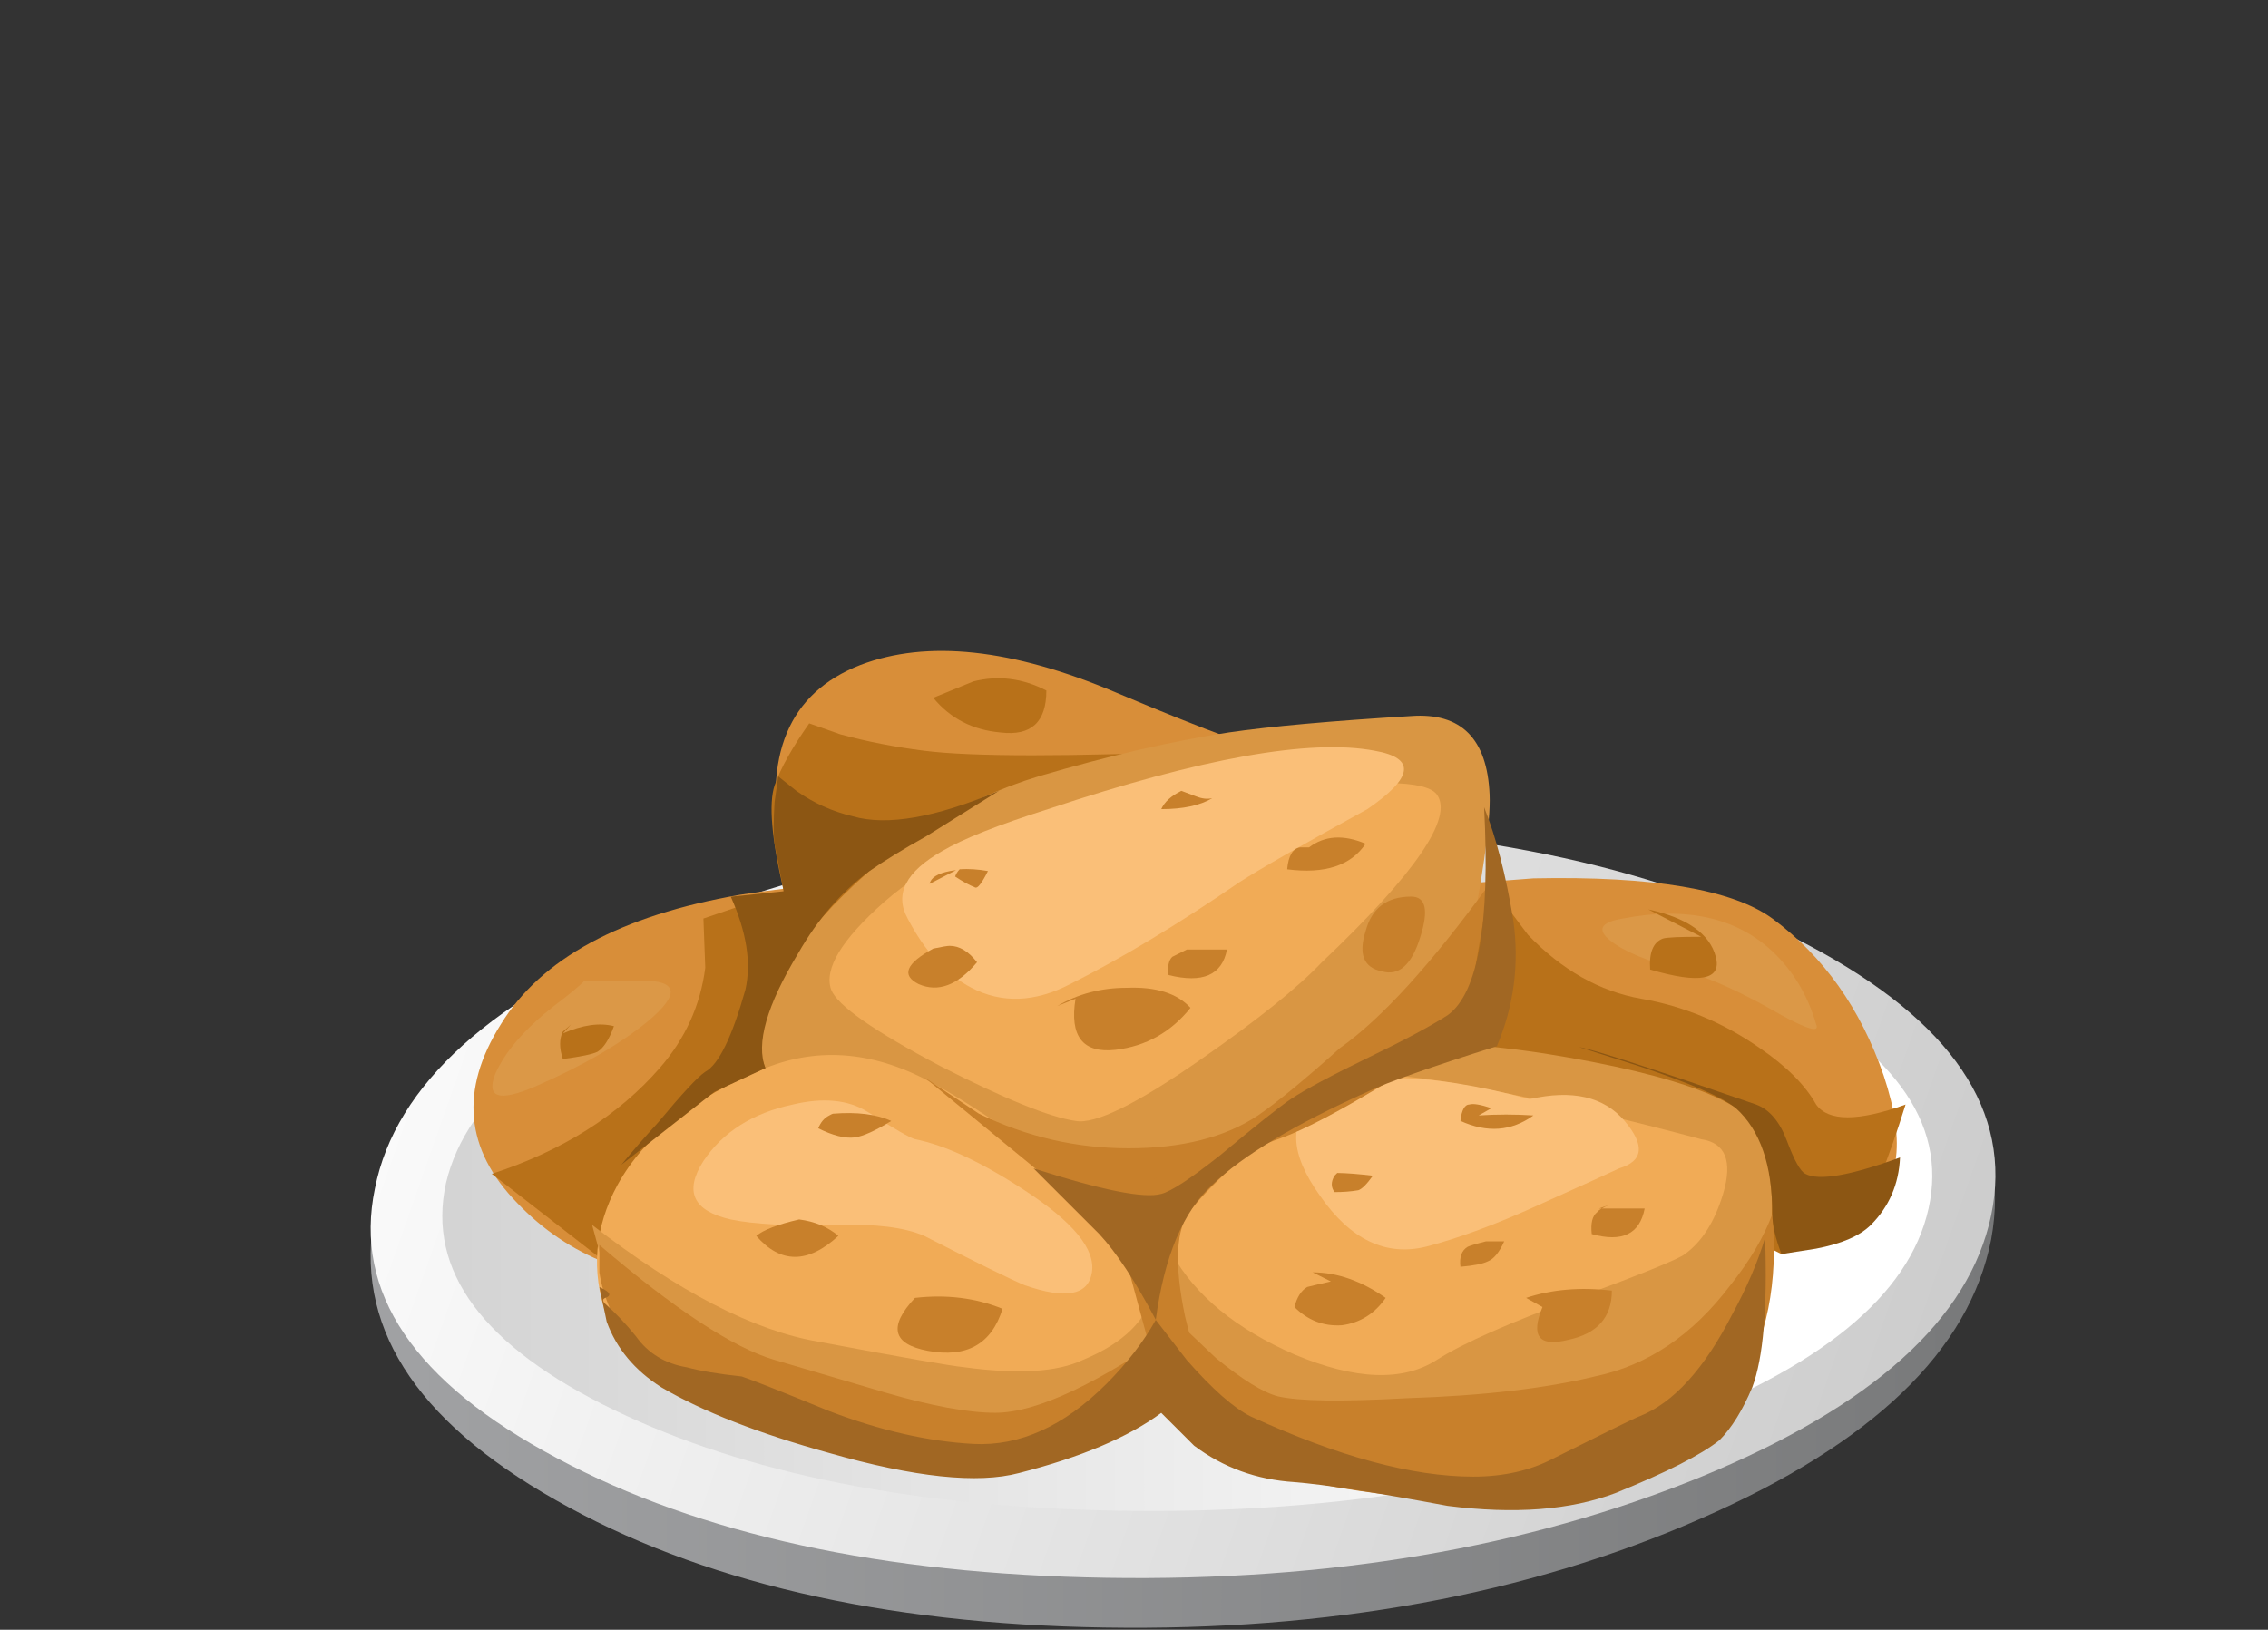 <?xml version="1.0" encoding="iso-8859-1"?>
<!-- Generator: Adobe Illustrator 15.1.0, SVG Export Plug-In . SVG Version: 6.00 Build 0)  -->
<!DOCTYPE svg PUBLIC "-//W3C//DTD SVG 1.1//EN" "http://www.w3.org/Graphics/SVG/1.1/DTD/svg11.dtd">
<svg version="1.1" id="flash0.ai" xmlns="http://www.w3.org/2000/svg" xmlns:xlink="http://www.w3.org/1999/xlink" x="0px" y="0px"
	 width="45.5px" height="32.7px" viewBox="0 0 45.5 32.7" style="enable-background:new 0 0 45.5 32.7;" xml:space="preserve">
<rect x="0" y="0" width="45.5" height="32.7" fill="#333333" stroke="none"/>
<g>
	
		<linearGradient id="SVGID_1_" gradientUnits="userSpaceOnUse" x1="-0.009" y1="17.363" x2="44.916" y2="17.363" gradientTransform="matrix(0.725 -2.998517e-004 -3.937848e-004 0.539 7.45 15.25)">
		<stop  offset="0.024" style="stop-color:#A0A1A3"/>
		<stop  offset="1" style="stop-color:#78797A"/>
	</linearGradient>
	<path style="fill-rule:evenodd;clip-rule:evenodd;fill:url(#SVGID_1_);" d="M36.288,19.103c2.85,1.616,4.069,3.538,3.658,5.766
		c-0.435,2.228-2.379,4.096-5.832,5.604c-3.478,1.527-7.463,2.255-11.955,2.183c-4.469-0.071-8.14-0.925-11.014-2.56
		c-2.85-1.616-4.058-3.538-3.623-5.766c0.41-2.227,2.354-4.095,5.833-5.604c3.478-1.526,7.451-2.254,11.919-2.183
		C29.742,16.633,33.413,17.486,36.288,19.103z"/>
	
		<linearGradient id="SVGID_2_" gradientUnits="userSpaceOnUse" x1="-48.19" y1="-10.218" x2="0.981" y2="-10.218" gradientTransform="matrix(-0.701 -0.137 0.183 -0.521 7.45 15.25)">
		<stop  offset="0" style="stop-color:#CCCCCC"/>
		<stop  offset="1" style="stop-color:#FFFFFF"/>
	</linearGradient>
	<path style="fill-rule:evenodd;clip-rule:evenodd;fill:url(#SVGID_2_);" d="M36.288,18.968c2.874,1.527,4.094,3.332,3.658,5.416
		c-0.435,2.083-2.379,3.834-5.832,5.253c-3.478,1.419-7.451,2.093-11.919,2.021c-4.493-0.071-8.164-0.871-11.014-2.397
		c-2.874-1.526-4.094-3.332-3.659-5.415c0.41-2.084,2.354-3.835,5.833-5.254c3.478-1.437,7.451-2.12,11.919-2.048
		C29.742,16.633,33.413,17.441,36.288,18.968z"/>
	
		<linearGradient id="SVGID_3_" gradientUnits="userSpaceOnUse" x1="-3.623" y1="16.211" x2="37.633" y2="16.211" gradientTransform="matrix(0.725 3.267638e-004 4.594573e-004 0.539 7.1 15.25)">
		<stop  offset="0" style="stop-color:#CCCCCC"/>
		<stop  offset="1" style="stop-color:#FFFFFF"/>
	</linearGradient>
	<path style="fill-rule:evenodd;clip-rule:evenodd;fill:url(#SVGID_3_);" d="M35.322,19.695c2.632,1.293,3.756,2.812,3.368,4.554
		c-0.386,1.742-2.173,3.206-5.361,4.391c-3.188,1.186-6.823,1.742-10.904,1.671c-4.106-0.072-7.475-0.746-10.108-2.021
		c-2.632-1.275-3.756-2.793-3.369-4.554c0.411-1.742,2.198-3.206,5.362-4.392c3.188-1.186,6.835-1.742,10.94-1.67
		C29.356,17.746,32.713,18.42,35.322,19.695z"/>
	<g>
		<g>
			<path style="fill-rule:evenodd;clip-rule:evenodd;fill:#D88E39;" d="M27.396,17.881l3.367-0.257
				c2.391-0.049,3.989,0.22,4.794,0.806c1.025,0.756,1.769,1.806,2.232,3.147c0.464,1.391,0.317,2.293-0.439,2.708
				c-1.073,0.585-3.915,0.817-8.526,0.695l-4.245-2.818L27.396,17.881z"/>
			<path style="fill-rule:evenodd;clip-rule:evenodd;fill:#B87119;" d="M35.301,21.027c0.537,0.366,0.915,0.744,1.134,1.135
				c0.245,0.342,0.843,0.342,1.794,0c-0.366,1.171-0.659,1.879-0.879,2.123c-0.146,0.146-0.463,0.329-0.951,0.549l-0.659,0.329
				l-6.733-3.366l0.878-4.063l0.77,1.024c0.683,0.708,1.438,1.135,2.269,1.281C33.776,20.187,34.568,20.516,35.301,21.027z"/>
			<path style="fill-rule:evenodd;clip-rule:evenodd;fill:#D88E39;" d="M18.21,17.734l-2.306,4.428l-3.733,3.184
				c-0.683-0.268-1.281-0.67-1.793-1.207c-1.049-1.074-1.159-2.27-0.33-3.587c0.805-1.317,2.403-2.184,4.794-2.598
				C16.063,17.759,17.186,17.686,18.21,17.734z"/>
			<path style="fill-rule:evenodd;clip-rule:evenodd;fill:#D88E39;" d="M25.603,15.063c-2.153,0.467-3.739,1.004-4.758,1.61
				c-1.024,0.586-2.415,1.647-4.172,3.184c-0.463-0.854-0.793-1.769-0.988-2.744c-0.391-1.952,0.134-3.208,1.574-3.77
				c1.341-0.512,3.049-0.329,5.123,0.549C24.277,14.691,25.351,15.081,25.603,15.063z"/>
			<path style="fill-rule:evenodd;clip-rule:evenodd;fill:#B87119;" d="M16.234,14.514l0.622,0.219
				c0.537,0.147,1.098,0.256,1.684,0.33c0.951,0.122,2.903,0.122,5.855,0l-6.733,6.039l-5.49,4.244l-2.305-1.793
				c1.415-0.463,2.537-1.171,3.367-2.122c0.512-0.586,0.817-1.257,0.915-2.013l-0.037-0.988l1.611-0.549
				c-0.244-1.049-0.305-1.757-0.183-2.123C15.66,15.417,15.892,15.001,16.234,14.514z"/>
			<path style="fill-rule:evenodd;clip-rule:evenodd;fill:#D99643;" d="M28.311,14.367c1-0.073,1.525,0.451,1.573,1.574
				c0.025,0.561-0.146,1.745-0.512,3.549c-0.293,1.343-0.964,2.465-2.013,3.367c-1.172,1.024-2.988,1.915-5.453,2.672
				c-2.196,0.684-3.842,0.428-4.94-0.769c-0.391-0.439-0.927-1.549-1.61-3.33c-0.342-0.854,0.11-1.94,1.354-3.257
				c1.22-1.269,2.598-2.135,4.135-2.599c1.415-0.415,2.684-0.708,3.807-0.878C25.48,14.575,26.7,14.465,28.311,14.367z"/>
			<path style="fill-rule:evenodd;clip-rule:evenodd;fill:#D99643;" d="M35.374,22.857c0.341,1.439,0.183,2.611-0.476,3.514
				c-0.586,0.805-1.55,1.354-2.892,1.646c-3.392,0.708-5.989,0.646-7.795-0.183c-1.22-0.562-1.817-1.452-1.793-2.672
				c0-1.317,0.72-2.439,2.159-3.366c1.366-0.879,3.501-1.099,6.404-0.659C33.739,21.577,35.203,22.15,35.374,22.857z"/>
			<path style="fill-rule:evenodd;clip-rule:evenodd;fill:#F1AB56;" d="M26.334,21.797c0.439-0.366,1.745-0.317,3.916,0.146
				c1.123,0.22,2.416,0.525,3.88,0.915c0.487,0.073,0.634,0.439,0.438,1.098c-0.171,0.562-0.427,0.964-0.768,1.208
				c-0.123,0.098-0.843,0.391-2.16,0.879c-1.341,0.488-2.28,0.902-2.817,1.244c-0.684,0.438-1.635,0.402-2.854-0.11
				c-1.172-0.513-1.988-1.183-2.452-2.013c-0.366-0.658-0.146-1.305,0.658-1.939C24.639,22.882,25.358,22.406,26.334,21.797z"/>
			<path style="fill-rule:evenodd;clip-rule:evenodd;fill:#F1AB56;" d="M26.518,19.308c-0.488,0.513-1.293,1.159-2.415,1.94
				c-1.294,0.902-2.135,1.316-2.525,1.243c-0.513-0.073-1.415-0.438-2.708-1.098c-1.342-0.707-2.074-1.22-2.196-1.537
				c-0.146-0.414,0.208-1,1.062-1.757c0.927-0.805,1.964-1.28,3.11-1.427c0.83-0.122,2.403-0.378,4.722-0.769
				c1.951-0.269,3.037-0.256,3.257,0.037C29.164,16.405,28.396,17.526,26.518,19.308z"/>
			<path style="fill-rule:evenodd;clip-rule:evenodd;fill:#F1AB56;" d="M15.355,21.431c1.098-0.439,2.232-0.329,3.403,0.329
				c0.634,0.342,1.452,0.891,2.452,1.646c0.927,0.464,1.598,1.122,2.013,1.977c0.513,1.073,0.257,2-0.769,2.781
				c-1.098,0.854-3.038,0.988-5.819,0.403c-2.708-0.562-4.196-1.281-4.465-2.16c-0.317-0.902-0.244-1.78,0.22-2.635
				C12.928,22.797,13.916,22.016,15.355,21.431z"/>
			<path style="fill-rule:evenodd;clip-rule:evenodd;fill:#FABF78;" d="M27.579,15.063c0.829,0.146,0.78,0.537-0.146,1.171
				c-1.293,0.708-2.147,1.196-2.562,1.463c-1.245,0.854-2.379,1.537-3.404,2.05c-0.708,0.366-1.366,0.39-1.977,0.073
				c-0.512-0.269-0.939-0.732-1.281-1.391c-0.269-0.488-0.037-0.939,0.695-1.354c0.415-0.244,1.123-0.524,2.123-0.841
				C24.103,15.209,26.286,14.818,27.579,15.063z"/>
			<path style="fill-rule:evenodd;clip-rule:evenodd;fill:#FABF78;" d="M30.689,22.053c0.854-0.195,1.488-0.049,1.903,0.438
				c0.414,0.488,0.378,0.806-0.109,0.952c-0.099,0.049-0.635,0.293-1.61,0.732c-0.854,0.39-1.611,0.67-2.27,0.841
				c-0.805,0.195-1.513-0.146-2.122-1.024c-0.611-0.854-0.635-1.501-0.074-1.939C27.14,21.491,28.566,21.491,30.689,22.053z"/>
			<path style="fill-rule:evenodd;clip-rule:evenodd;fill:#FABF78;" d="M16.783,24.578c-0.952,0.024-1.659-0.013-2.123-0.11
				c-0.756-0.171-0.939-0.561-0.549-1.171c0.391-0.585,0.988-0.964,1.793-1.135c0.61-0.146,1.11-0.097,1.5,0.146
				c0.537,0.342,0.854,0.524,0.952,0.549c0.61,0.122,1.342,0.464,2.196,1.024c0.976,0.635,1.427,1.184,1.354,1.647
				s-0.524,0.549-1.354,0.257c-0.292-0.123-0.964-0.452-2.013-0.989C18.149,24.627,17.563,24.554,16.783,24.578z"/>
			<path style="fill-rule:evenodd;clip-rule:evenodd;fill:#D99643;" d="M11.879,24.578c1.732,1.341,3.245,2.122,4.538,2.342
				c1.683,0.317,2.659,0.487,2.928,0.513c1.073,0.146,1.866,0.098,2.379-0.146c0.829-0.342,1.305-0.817,1.427-1.428L23.26,26.7
				c-0.023,0.61-0.292,1.099-0.805,1.464c-0.976,0.732-2.635,0.854-4.977,0.366c-1.415-0.293-2.354-0.513-2.818-0.659
				c-1.049-0.317-1.684-0.671-1.903-1.062c-0.22-0.365-0.439-0.841-0.659-1.427L11.879,24.578z"/>
			<path style="fill-rule:evenodd;clip-rule:evenodd;fill:#C8802B;" d="M29.884,17.734l-0.512,3.001
				c-1.781,1.171-3.025,1.879-3.733,2.122c-0.438,0.146-1.073,0.549-1.902,1.208c-0.415,0.317-0.781,0.622-1.098,0.915l-4.099-3.367
				l1.098,0.732c0.952,0.463,1.952,0.695,3.001,0.695c1.073,0,1.939-0.22,2.598-0.659c0.391-0.269,0.939-0.72,1.647-1.354
				C27.713,20.442,28.713,19.345,29.884,17.734z"/>
			<path style="fill-rule:evenodd;clip-rule:evenodd;fill:#C8802B;" d="M35.557,24.358c0.122,1.366-0.109,2.525-0.695,3.477
				c-0.61,0.951-1.22,1.562-1.829,1.83c-1.123,0.513-2.94,0.609-5.453,0.292c-1.538-0.195-2.708-0.573-3.514-1.134l-0.732-0.806
				c-1.293,0.928-2.598,1.391-3.916,1.391c-1.049,0-2.306-0.244-3.77-0.731c-1.561-0.513-2.549-1.062-2.964-1.647
				c-0.366-0.512-0.586-1.012-0.659-1.5V24.98c1.512,1.293,2.684,2.062,3.513,2.306c0.415,0.121,1.159,0.342,2.232,0.658
				c0.928,0.269,1.66,0.403,2.196,0.403c0.83,0,2.074-0.586,3.733-1.757l0.695,0.659c0.537,0.438,0.952,0.694,1.244,0.768
				c0.415,0.098,1.281,0.109,2.599,0.037c1.513-0.049,2.77-0.195,3.77-0.439c1.05-0.22,1.952-0.829,2.708-1.829
				C35.105,25.298,35.386,24.822,35.557,24.358z"/>
			<path style="fill-rule:evenodd;clip-rule:evenodd;fill:#C8802B;" d="M22.272,24.103l4.135-2.05
				c-1.22,0.902-2.062,1.646-2.524,2.232c-0.293,0.366-0.329,1.073-0.11,2.122c0.122,0.513,0.269,0.988,0.439,1.428l-0.879,0.183
				L22.272,24.103z"/>
			<path style="fill-rule:evenodd;clip-rule:evenodd;fill:#DB9847;" d="M32.556,18.43c1.269-0.244,2.269-0.024,3.001,0.658
				c0.415,0.391,0.708,0.879,0.878,1.464c0.074,0.171-0.158,0.11-0.695-0.183c-0.805-0.464-1.451-0.756-1.938-0.879
				c-0.732-0.194-1.232-0.402-1.501-0.621C32.031,18.649,32.117,18.503,32.556,18.43z"/>
			<path style="fill-rule:evenodd;clip-rule:evenodd;fill:#DB9847;" d="M11.11,20.187c0.293-0.22,0.5-0.391,0.622-0.513
				c0.244,0,0.622,0,1.135,0c0.732,0,0.78,0.269,0.146,0.805c-0.561,0.464-1.317,0.903-2.269,1.318
				c-0.732,0.316-1,0.231-0.805-0.257C10.134,21.102,10.524,20.649,11.11,20.187z"/>
			<path style="fill-rule:evenodd;clip-rule:evenodd;fill:#C8802B;" d="M28.311,17.99c0.293,0,0.354,0.269,0.184,0.806
				c-0.171,0.561-0.428,0.792-0.769,0.694c-0.366-0.072-0.477-0.341-0.33-0.805C27.518,18.223,27.822,17.99,28.311,17.99z"/>
			<path style="fill-rule:evenodd;clip-rule:evenodd;fill:#C8802B;" d="M30.945,26.225l-0.329-0.183
				c0.513-0.171,1.086-0.22,1.721-0.146c0,0.536-0.294,0.866-0.879,0.988C30.873,27.029,30.702,26.81,30.945,26.225z"/>
			<path style="fill-rule:evenodd;clip-rule:evenodd;fill:#C8802B;" d="M26.7,25.712l-0.366-0.183c0.488,0,0.977,0.171,1.465,0.513
				c-0.22,0.317-0.513,0.5-0.879,0.549c-0.366,0.024-0.684-0.099-0.951-0.366c0.049-0.195,0.134-0.329,0.256-0.402
				C26.322,25.798,26.481,25.761,26.7,25.712z"/>
			<path style="fill-rule:evenodd;clip-rule:evenodd;fill:#C8802B;" d="M21.577,20.04l-0.366,0.146
				c0.415-0.244,0.879-0.366,1.391-0.366c0.586-0.024,1.013,0.109,1.281,0.402c-0.391,0.488-0.891,0.769-1.501,0.842
				C21.724,21.138,21.455,20.796,21.577,20.04z"/>
			<path style="fill-rule:evenodd;clip-rule:evenodd;fill:#C8802B;" d="M18.356,26.042c0.634-0.073,1.22,0,1.757,0.219
				c-0.22,0.708-0.72,0.989-1.5,0.843C17.904,26.97,17.818,26.616,18.356,26.042z"/>
			<path style="fill-rule:evenodd;clip-rule:evenodd;fill:#C8802B;" d="M16.032,24.468c0.313,0.04,0.575,0.15,0.787,0.329
				c-0.61,0.562-1.159,0.562-1.647,0C15.317,24.677,15.604,24.567,16.032,24.468z"/>
			<path style="fill-rule:evenodd;clip-rule:evenodd;fill:#C8802B;" d="M16.709,22.346c0.485-0.039,0.876,0.01,1.171,0.146
				c-0.317,0.195-0.562,0.306-0.732,0.33c-0.196,0.024-0.439-0.037-0.732-0.183c0.048-0.123,0.122-0.208,0.219-0.257
				C16.662,22.366,16.686,22.354,16.709,22.346z"/>
			<path style="fill-rule:evenodd;clip-rule:evenodd;fill:#B87119;" d="M11.458,20.552l-0.165,0.184
				c0.39-0.171,0.732-0.22,1.024-0.146c-0.098,0.269-0.207,0.438-0.33,0.513c-0.097,0.049-0.329,0.097-0.695,0.146
				c-0.073-0.221-0.073-0.403,0-0.55C11.356,20.646,11.411,20.597,11.458,20.552z"/>
			<path style="fill-rule:evenodd;clip-rule:evenodd;fill:#B87119;" d="M19.528,13.672c0.5-0.125,0.987-0.064,1.464,0.183
				c0,0.634-0.305,0.915-0.915,0.842c-0.562-0.049-1.013-0.281-1.354-0.696L19.528,13.672z"/>
			<path style="fill-rule:evenodd;clip-rule:evenodd;fill:#B87119;" d="M34.13,18.796l-1.062-0.549
				c0.78,0.17,1.232,0.487,1.354,0.951c0.122,0.463-0.317,0.549-1.317,0.256c-0.024-0.342,0.062-0.549,0.256-0.622
				C33.435,18.808,33.69,18.796,34.13,18.796z"/>
			<path style="fill-rule:evenodd;clip-rule:evenodd;fill:#C8802B;" d="M18.723,19.033c0.172-0.036,0.282-0.055,0.329-0.055
				c0.195,0,0.378,0.109,0.549,0.329c-0.39,0.464-0.781,0.61-1.171,0.439C18.077,19.57,18.174,19.333,18.723,19.033z"/>
			<path style="fill-rule:evenodd;clip-rule:evenodd;fill:#C8802B;" d="M26.262,17.002c0.311-0.236,0.688-0.261,1.134-0.073
				c-0.293,0.439-0.817,0.61-1.573,0.513c0.024-0.269,0.109-0.415,0.256-0.439C26.122,17.002,26.183,17.002,26.262,17.002z"/>
			<path style="fill-rule:evenodd;clip-rule:evenodd;fill:#C8802B;" d="M23.81,19.052h0.805c-0.098,0.512-0.487,0.683-1.171,0.512
				c-0.024-0.17,0-0.292,0.073-0.365C23.565,19.174,23.663,19.125,23.81,19.052z"/>
			<path style="fill-rule:evenodd;clip-rule:evenodd;fill:#C8802B;" d="M23.699,15.868l0.293,0.11
				c0.122,0.049,0.231,0.061,0.329,0.037c-0.244,0.146-0.585,0.22-1.024,0.22C23.36,16.092,23.494,15.97,23.699,15.868z"/>
			<path style="fill-rule:evenodd;clip-rule:evenodd;fill:#C8802B;" d="M32.135,24.248H32.08l0.201-0.072
				C32.22,24.201,32.171,24.226,32.135,24.248h0.86c-0.098,0.513-0.451,0.684-1.062,0.513c-0.024-0.22,0.013-0.366,0.109-0.439
				C32.054,24.302,32.084,24.276,32.135,24.248z"/>
			<path style="fill-rule:evenodd;clip-rule:evenodd;fill:#C8802B;" d="M29.921,22.235l-0.256,0.146
				c0.365-0.024,0.731-0.024,1.098,0c-0.439,0.317-0.927,0.354-1.464,0.109c0.024-0.219,0.086-0.329,0.183-0.329
				C29.556,22.138,29.701,22.162,29.921,22.235z"/>
			<path style="fill-rule:evenodd;clip-rule:evenodd;fill:#C8802B;" d="M26.773,23.919c-0.073-0.098-0.073-0.207,0-0.329
				c0.018-0.019,0.036-0.036,0.055-0.055c0.187,0.002,0.425,0.021,0.714,0.055c-0.122,0.171-0.22,0.269-0.293,0.292
				C27.103,23.907,26.944,23.919,26.773,23.919z"/>
			<path style="fill-rule:evenodd;clip-rule:evenodd;fill:#C8802B;" d="M29.812,24.907h0.365c-0.098,0.22-0.207,0.354-0.329,0.402
				c-0.098,0.049-0.28,0.086-0.549,0.109c-0.024-0.194,0.024-0.329,0.146-0.402C29.494,24.993,29.616,24.956,29.812,24.907z"/>
			<path style="fill-rule:evenodd;clip-rule:evenodd;fill:#C8802B;" d="M19.052,17.478c0.044-0.008,0.087-0.015,0.128-0.018
				l-0.53,0.274C18.673,17.612,18.808,17.526,19.052,17.478z M19.253,17.441c0.182-0.011,0.371,0.001,0.567,0.036
				c-0.122,0.244-0.207,0.354-0.256,0.33c-0.122-0.049-0.256-0.122-0.402-0.22C19.179,17.535,19.209,17.486,19.253,17.441z"/>
		</g>
		<path style="fill-rule:evenodd;clip-rule:evenodd;fill:#A16723;" d="M24.468,23.188c0.732-0.61,1.208-0.988,1.428-1.135
			c0.292-0.195,0.817-0.476,1.573-0.842c0.708-0.342,1.232-0.622,1.574-0.842c0.609-0.439,0.854-1.83,0.731-4.172
			c0.244,0.61,0.439,1.367,0.586,2.269c0.122,0.879,0.012,1.721-0.33,2.525c-1.317,0.415-2.184,0.72-2.598,0.915
			c-1.464,0.658-2.501,1.281-3.111,1.866c-0.585,0.537-0.964,1.439-1.134,2.708c-0.415-0.78-0.793-1.354-1.135-1.72l-1.317-1.317
			c1.366,0.438,2.22,0.609,2.562,0.512C23.492,23.907,23.883,23.65,24.468,23.188z"/>
		<path style="fill-rule:evenodd;clip-rule:evenodd;fill:#A16723;" d="M25.09,28.42c1.757,0.806,3.245,1.208,4.466,1.208
			c0.609,0,1.146-0.122,1.609-0.365c1.073-0.537,1.646-0.818,1.721-0.843c0.683-0.268,1.305-0.951,1.866-2.049
			c0.293-0.537,0.513-1.049,0.659-1.537c0.048,1.415-0.037,2.416-0.257,3.001c-0.195,0.463-0.415,0.817-0.658,1.062
			c-0.366,0.292-1.062,0.646-2.087,1.061c-0.902,0.342-2.024,0.428-3.366,0.257c-1.439-0.269-2.465-0.428-3.074-0.477
			c-0.757-0.048-1.428-0.292-2.013-0.731l-0.659-0.658c-0.658,0.487-1.61,0.89-2.854,1.207c-0.829,0.22-2.098,0.086-3.806-0.402
			c-1.415-0.391-2.537-0.83-3.367-1.317c-0.537-0.342-0.903-0.78-1.098-1.317l-0.146-0.695c0.219,0.097,0.256,0.171,0.11,0.22
			c-0.049,0.024-0.049,0.061,0,0.109c0.219,0.195,0.426,0.415,0.622,0.658c0.244,0.342,0.585,0.55,1.024,0.623
			c0.269,0.073,0.634,0.134,1.098,0.183c0.219,0.073,0.805,0.305,1.756,0.695c1.025,0.391,1.989,0.61,2.892,0.659
			c0.927,0.048,1.817-0.354,2.671-1.208c0.414-0.415,0.744-0.842,0.988-1.281l0.622,0.806C24.321,27.871,24.749,28.25,25.09,28.42z"
			/>
		<path style="fill-rule:evenodd;clip-rule:evenodd;fill:#8C5613;" d="M38.118,23.224c-0.024,0.537-0.22,0.988-0.585,1.354
			c-0.22,0.219-0.586,0.378-1.099,0.476l-0.695,0.109c-0.121-0.317-0.183-0.585-0.183-0.805c0-0.977-0.244-1.684-0.732-2.123
			c-0.268-0.22-0.914-0.5-1.938-0.842l-1.208-0.384c0.315,0.056,1.499,0.44,3.55,1.152c0.269,0.098,0.476,0.342,0.622,0.732
			s0.268,0.609,0.366,0.658C36.483,23.699,37.118,23.59,38.118,23.224z"/>
		<path style="fill-rule:evenodd;clip-rule:evenodd;fill:#8C5613;" d="M17.112,16.38c0.684,0.196,1.659,0.025,2.928-0.512
			l-1.464,0.915c-0.439,0.244-0.817,0.476-1.134,0.695c-0.561,0.415-1.037,0.964-1.427,1.647c-0.634,1.049-0.854,1.817-0.659,2.306
			l-1.024,0.476l-1.867,1.464c0.22-0.269,0.463-0.549,0.732-0.842c0.488-0.586,0.805-0.928,0.952-1.024
			c0.268-0.146,0.537-0.695,0.805-1.647c0.122-0.536,0.024-1.158-0.293-1.866l1.062-0.109l-0.183-0.952
			c-0.024-0.195-0.024-0.476,0-0.841l0.073-0.512l0.366,0.292C16.319,16.111,16.697,16.282,17.112,16.38z"/>
	</g>
</g>
</svg>
